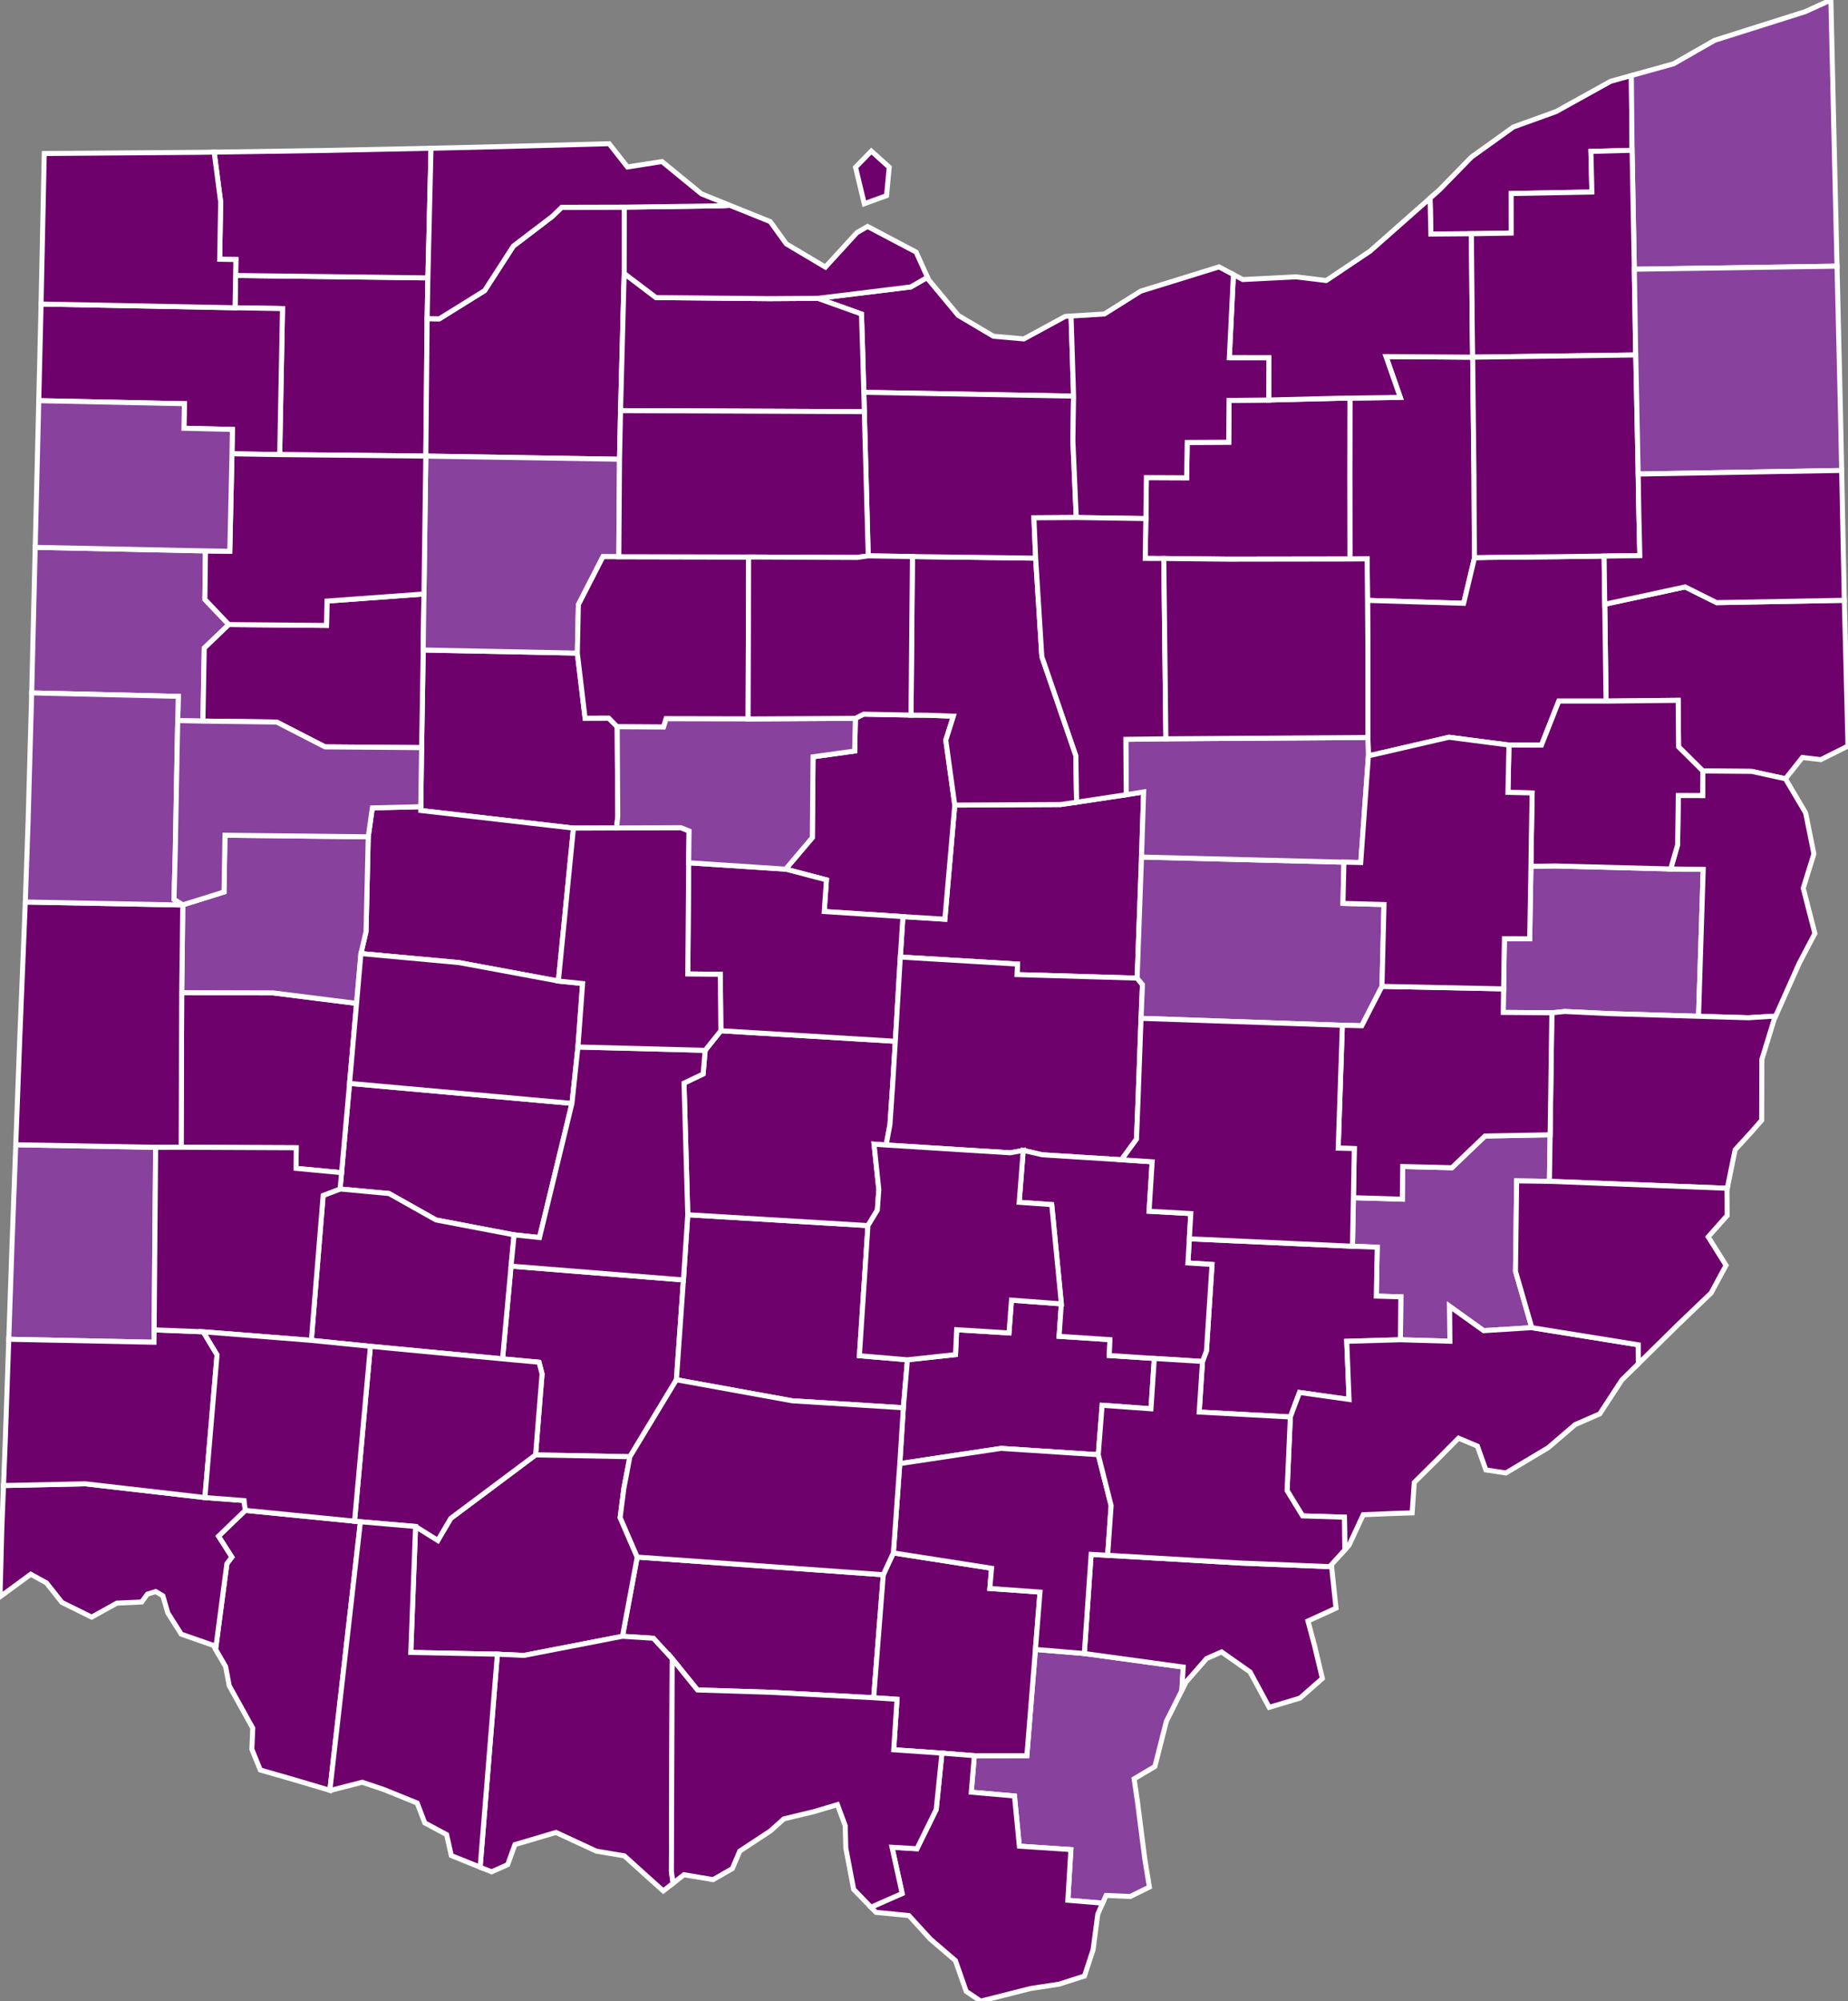 <?xml version="1.0" encoding="utf-8" ?>
<svg baseProfile="full" fill="#d0d0d0" height="400.0" stroke="#ffffff" stroke-width="1" version="1.1" width="369.521" xmlns="http://www.w3.org/2000/svg" xmlns:ev="http://www.w3.org/2001/xml-events" xmlns:xlink="http://www.w3.org/1999/xlink">
	<rect width="100%" height="100%" fill="#808080" stroke="none"/>
	<defs />
	<g id="counties"><path d="M 47.111,55.064 L 85.561,55.549 L 85.407,63.686 L 85.147,91.169 L 55.928,90.866 L 56.487,61.687 L 46.995,61.52 L 47.111,55.064 z" id="c39069" fill="#6e016b" />
		<path d="M 102.187,253.077 L 136.658,255.842 L 135.252,275.796 L 125.952,291.178 L 107.089,290.818 L 108.386,274.644 L 107.783,272.288 L 100.487,271.62 L 102.187,253.077 z" id="c39047" fill="#6e016b" />
		<path d="M 180.543,183.214 L 188.931,183.737 L 190.915,160.924 L 212.05,160.814 L 215.273,160.348 L 225.197,158.852 L 228.681,158.293 L 228.258,171.311 L 227.38,195.512 L 203.359,194.806 L 203.457,192.701 L 180.024,191.301 L 180.543,183.214 z" id="c39083" fill="#6e016b" />
		<path d="M 68.297,234.397 L 69.894,216.556 L 114.37,220.548 L 107.877,247.367 L 102.8,246.829 L 87.179,243.851 L 77.794,238.573 L 68.005,237.662 L 68.297,234.397 z" id="c39023" fill="#6e016b" />
		<path d="M 84.625,129.924 L 115.442,130.547 L 116.993,143.557 L 121.71,143.533 L 123.416,145.265 L 123.527,163.124 L 123.302,165.495 L 114.665,165.527 L 84.123,162.008 L 84.132,161.25 L 84.305,149.443 L 84.625,129.924 z" id="c39065" fill="#6e016b" />
		<path d="M 136.658,255.842 L 137.521,242.807 L 173.552,244.978 L 171.843,270.989 L 181.451,271.804 L 180.63,281.395 L 158.402,279.996 L 135.252,275.796 L 136.658,255.842 z" id="c39129" fill="#6e016b" />
		<path d="M 127.415,311.231 L 176.62,314.764 L 174.695,339.351 L 154.117,338.263 L 139.46,337.799 L 134.407,331.555 L 130.64,327.464 L 124.47,327.07 L 127.415,311.231 z" id="c39131" fill="#6e016b" />
		<path d="M 64.615,238.951 L 68.005,237.662 L 77.794,238.573 L 87.179,243.851 L 102.8,246.829 L 102.187,253.077 L 100.487,271.62 L 74.062,269.112 L 62.252,267.92 L 64.615,238.951 z" id="c39057" fill="#6e016b" />
		<path d="M 136.774,216.495 L 140.596,214.671 L 141.003,209.944 L 144.138,206.03 L 158.221,206.877 L 161.119,207.049 L 179.028,208.136 L 178.518,216.471 L 177.949,224.814 L 177.193,228.873 L 174.767,228.698 L 175.729,237.779 L 175.434,241.87 L 173.552,244.978 L 137.521,242.807 L 136.774,216.495 z" id="c39049" fill="#6e016b" />
		<path d="M 85.407,63.686 L 87.837,63.73 L 96.897,58.097 L 102.644,49.191 L 110.424,43.264 L 112.32,41.436 L 124.837,41.406 L 124.808,54.653 L 124.082,82.08 L 123.877,91.796 L 85.147,91.169 L 85.407,63.686 z" id="c39173" fill="#6e016b" />
		<path d="M 7.043,109.404 L 41.086,110.119 L 40.966,119.817 L 45.753,124.841 L 40.842,129.545 L 40.575,144.138 L 35.538,144.034 L 35.648,139.195 L 6.337,138.498 L 6.337,138.496 L 6.862,116.844 L 7.043,109.404 z" id="c39161" fill="#88419d" />
		<path d="M 40.842,129.545 L 45.753,124.841 L 65.287,125.016 L 65.383,120.145 L 84.772,118.728 L 84.625,129.924 L 84.305,149.443 L 64.992,149.293 L 55.328,144.329 L 40.575,144.138 L 40.842,129.545 z" id="c39003" fill="#6e016b" />
		<path d="M 300.653,197.661 L 300.815,187.624 L 305.872,187.653 L 306.125,173.16 L 311.032,173.092 L 334.064,173.692 L 340.572,173.77 L 339.636,203.141 L 321.947,202.612 L 312.864,202.18 L 310.301,202.448 L 300.587,202.369 L 300.653,197.661 z" id="c39067" fill="#88419d" />
		<path d="M 73.189,186.224 L 73.629,167.269 L 74.452,161.483 L 84.132,161.25 L 84.123,162.008 L 114.665,165.527 L 111.65,196.097 L 91.819,192.413 L 72.17,190.603 L 73.189,186.224 z" id="c39091" fill="#6e016b" />
		<path d="M 320.884,121.086 L 320.88,120.78 L 336.952,117.318 L 343.257,120.458 L 368.785,119.991 L 368.923,125.447 L 369.521,149.116 L 364.094,151.832 L 360.388,151.42 L 357.014,155.664 L 350.26,154.188 L 340.501,154.109 L 335.647,149.289 L 335.559,139.99 L 321.142,140.139 L 320.884,121.086 z" id="c39029" fill="#6e016b" />
		<path d="M 162.431,167.426 L 162.574,151.274 L 170.892,150.117 L 171.042,143.586 L 172.69,142.748 L 182.162,142.935 L 185.388,142.961 L 190.637,143.151 L 189.121,147.938 L 190.915,160.924 L 188.931,183.737 L 180.543,183.214 L 164.809,182.204 L 165.249,175.869 L 157.086,173.732 L 162.431,167.426 z" id="c39117" fill="#6e016b" />
		<path d="M 270.626,239.403 L 280.405,239.699 L 280.484,233.172 L 290.312,233.411 L 296.934,227.074 L 309.96,226.832 L 309.815,236.131 L 303.265,236.04 L 303.035,254.106 L 306.295,265.378 L 296.661,265.979 L 289.861,261.112 L 289.917,268.093 L 280.023,267.796 L 280.11,259.213 L 275.194,259.075 L 275.383,249.297 L 270.432,249.105 L 270.626,239.403 z" id="c39121" fill="#88419d" />
		<path d="M 2.359,250.014 L 2.359,250.007 L 3.154,228.82 L 31.12,229.333 L 30.82,265.819 L 30.789,268.296 L 1.754,267.7 L 2.359,250.014 z" id="c39135" fill="#88419d" />
		<path d="M 182.445,111.248 L 207.087,111.57 L 208.326,131.256 L 215.126,151.046 L 215.273,160.348 L 212.05,160.814 L 190.915,160.924 L 189.121,147.938 L 190.637,143.151 L 185.388,142.961 L 182.162,142.935 L 182.445,111.248 z" id="c39139" fill="#6e016b" />
		<path d="M 42.817,30.408 L 46.086,30.363 L 64.966,30.076 L 86.185,29.633 L 85.561,55.549 L 47.111,55.064 L 47.166,51.879 L 43.927,51.828 L 44.125,40.377 L 42.817,30.408 z" id="c39051" fill="#6e016b" />
		<path d="M 137.705,172.455 L 157.086,173.732 L 165.249,175.869 L 164.809,182.204 L 180.543,183.214 L 180.024,191.301 L 179.028,208.136 L 161.119,207.049 L 158.221,206.877 L 144.138,206.03 L 144.024,194.758 L 137.528,194.682 L 137.705,172.455 z" id="c39041" fill="#6e016b" />
		<path d="M 36.336,198.411 L 54.613,198.463 L 71.3,200.562 L 69.894,216.556 L 68.297,234.397 L 59.196,233.541 L 59.235,229.421 L 36.223,229.321 L 36.336,198.411 z" id="c39109" fill="#6e016b" />
		<path d="M 36.57,180.866 L 44.79,178.295 L 44.983,166.947 L 73.629,167.269 L 73.189,186.224 L 72.17,190.603 L 71.3,200.562 L 54.613,198.463 L 36.336,198.411 L 36.549,180.896 L 36.57,180.866 z" id="c39149" fill="#88419d" />
		<path d="M 269.897,95.321 L 269.922,79.59 L 271.135,79.566 L 277.856,79.466 L 279.991,79.42 L 277.14,71.272 L 283.89,71.311 L 289.544,71.357 L 294.468,71.394 L 294.557,79.373 L 294.733,95.073 L 294.748,99.005 L 294.791,107.36 L 294.846,111.471 L 292.667,120.592 L 273.445,120.014 L 273.368,111.709 L 269.923,111.739 L 269.897,95.321 z" id="c39153" fill="#6e016b" />
		<path d="M 45.366,312.562 L 46.351,311.24 L 43.685,307.067 L 49.042,301.898 L 70.89,304.06 L 72.072,304.174 L 65.959,357.858 L 58.804,355.735 L 52.053,353.797 L 50.95,351.093 L 50.36,349.644 L 50.514,346.076 L 50.542,345.432 L 45.834,336.943 L 45.121,333.149 L 43.11,329.664 L 45.366,312.562 z" id="c39025" fill="#6e016b" />
		<path d="M 3.522,219.005 L 3.948,207.632 L 4.869,185.047 L 5.063,180.297 L 36.549,180.896 L 36.336,198.411 L 36.223,229.321 L 31.12,229.333 L 3.154,228.82 L 3.522,219.005 z" id="c39037" fill="#6e016b" />
		<path d="M 71.3,200.562 L 72.17,190.603 L 91.819,192.413 L 111.65,196.097 L 116.499,196.588 L 115.565,209.278 L 114.37,220.548 L 69.894,216.556 L 71.3,200.562 z" id="c39021" fill="#6e016b" />
		<path d="M 335.453,168.846 L 335.585,159 L 340.46,159.011 L 340.501,154.109 L 350.26,154.188 L 357.014,155.664 L 361.049,162.487 L 362.698,170.678 L 360.909,176.454 L 360.572,177.543 L 362.898,186.585 L 359.783,192.513 L 356.554,199.741 L 355.051,203.101 L 349.612,203.437 L 339.636,203.141 L 340.572,173.77 L 334.064,173.692 L 335.453,168.846 z" id="c39081" fill="#6e016b" />
		<path d="M 163.515,59.635 L 182.11,57.356 L 185.456,55.43 L 185.676,55.918 L 191.612,63.048 L 198.633,67.207 L 204.725,67.746 L 213.009,63.244 L 214.164,63.173 L 214.414,70.953 L 214.427,71.393 L 214.671,79.184 L 172.724,78.419 L 172.496,70.355 L 172.255,62.764 L 163.515,59.635 z" id="c39043" fill="#6e016b" />
		<path d="M 177.949,224.814 L 178.518,216.471 L 179.028,208.136 L 180.024,191.301 L 203.457,192.701 L 203.359,194.806 L 227.38,195.512 L 228.446,196.824 L 228.161,203.551 L 227.562,219.839 L 227.247,227.701 L 224.242,231.819 L 208.396,230.827 L 204.608,229.946 L 201.985,230.428 L 177.193,228.873 L 177.949,224.814 z" id="c39089" fill="#6e016b" />
		<path d="M 172.724,78.419 L 214.671,79.184 L 214.543,87.238 L 214.538,88.253 L 215.205,103.447 L 206.738,103.501 L 207.087,111.57 L 182.445,111.248 L 173.606,111.11 L 172.939,86.555 L 172.826,82.284 L 172.724,78.419 z" id="c39077" fill="#6e016b" />
		<path d="M 237.816,247.619 L 270.432,249.105 L 275.383,249.297 L 275.194,259.075 L 280.11,259.213 L 280.023,267.796 L 269.291,268.108 L 269.757,279.729 L 259.848,278.331 L 258.011,283.231 L 239.786,282.25 L 240.446,272.133 L 241.234,270.056 L 242.351,252.752 L 237.531,252.444 L 237.816,247.619 z" id="c39115" fill="#6e016b" />
		<path d="M 194.831,350.94 L 205.325,350.931 L 207.041,329.7 L 216.815,330.512 L 236.595,333.22 L 236.321,337.891 L 233.223,344.067 L 230.924,353.098 L 226.772,355.56 L 227.464,360.272 L 228.898,371.501 L 229.828,377.193 L 226.004,379.079 L 221.165,378.87 L 220.481,380.413 L 213.521,379.834 L 214.134,369.702 L 203.823,369.02 L 202.852,358.99 L 194.206,358.229 L 194.831,350.94 z" id="c39053" fill="#88419d" />
		<path d="M 229.119,103.656 L 229.225,95.46 L 237.278,95.497 L 237.395,88.433 L 245.689,88.39 L 245.757,80.034 L 253.694,79.957 L 256.967,79.876 L 268.224,79.593 L 269.922,79.59 L 269.897,95.321 L 269.923,111.739 L 245.536,111.773 L 232.708,111.633 L 228.992,111.621 L 229.119,103.656 z" id="c39103" fill="#6e016b" />
		<path d="M 176.62,314.764 L 178.628,310.402 L 198.27,313.468 L 197.924,317.511 L 207.956,318.233 L 207.041,329.7 L 205.325,350.931 L 194.831,350.94 L 188.343,350.42 L 178.702,349.751 L 179.367,339.667 L 174.695,339.351 L 176.62,314.764 z" id="c39079" fill="#6e016b" />
		<path d="M 124.808,54.653 L 131.164,59.477 L 153.856,59.697 L 163.515,59.635 L 172.255,62.764 L 172.496,70.355 L 172.724,78.419 L 172.826,82.284 L 124.082,82.08 L 124.808,54.653 z" id="c39143" fill="#6e016b" />
		<path d="M 228.258,171.311 L 268.73,172.336 L 268.536,180.578 L 276.741,180.799 L 276.338,197.159 L 272.296,205.034 L 268.415,204.937 L 228.161,203.551 L 228.446,196.824 L 227.38,195.512 L 228.258,171.311 z" id="c39031" fill="#88419d" />
		<path d="M 83.099,305.124 L 87.546,307.899 L 90.132,303.497 L 107.089,290.818 L 125.952,291.178 L 124.733,297.598 L 124.004,303.345 L 127.415,311.231 L 124.47,327.07 L 104.787,330.89 L 99.45,330.649 L 82.137,330.299 L 83.099,305.124 z" id="c39071" fill="#6e016b" />
		<path d="M 285.955,39.608 L 287.829,37.949 L 294.215,31.408 L 302.624,25.379 L 311.136,22.31 L 322.082,16.243 L 326.201,15.101 L 326.344,30.037 L 318.112,30.266 L 318.312,38.381 L 302.162,38.686 L 302.17,46.591 L 294.212,46.722 L 286.109,46.783 L 285.955,39.608 z" id="c39085" fill="#6e016b" />
		<path d="M 258.011,283.231 L 259.848,278.331 L 269.757,279.729 L 269.291,268.108 L 280.023,267.796 L 289.917,268.093 L 289.861,261.112 L 296.661,265.979 L 306.295,265.378 L 327.581,268.803 L 327.595,272.599 L 324.318,275.817 L 320.499,281.669 L 319.886,282.606 L 314.959,284.759 L 309.568,289.378 L 301.12,294.423 L 299.141,294.122 L 297.112,293.813 L 295.417,289.053 L 291.642,287.466 L 287.622,291.528 L 282.791,296.314 L 282.372,302.402 L 278.159,302.539 L 272.581,302.771 L 269.752,308.873 L 268.908,309.802 L 268.82,303.268 L 260.455,303.006 L 257.359,297.95 L 258.011,283.231 z" id="c39167" fill="#6e016b" />
		<path d="M 70.89,304.06 L 74.062,269.112 L 100.487,271.62 L 107.783,272.288 L 108.386,274.644 L 107.089,290.818 L 90.132,303.497 L 87.546,307.899 L 83.099,305.124 L 72.072,304.174 L 70.89,304.06 z" id="c39027" fill="#6e016b" />
		<path d="M 218.18,310.693 L 221.482,310.879 L 248.169,312.434 L 266.264,313.16 L 267.146,321.449 L 266.514,321.739 L 261.531,324.014 L 262.835,328.866 L 264.417,335.496 L 259.957,339.415 L 253.78,341.276 L 249.961,334.203 L 244.265,330.194 L 241.273,331.514 L 237.165,336.204 L 236.321,337.891 L 236.595,333.22 L 216.815,330.512 L 218.18,310.693 z" id="c39105" fill="#6e016b" />
		<path d="M 180.63,281.395 L 181.451,271.804 L 191.063,270.76 L 191.289,265.789 L 201.753,266.438 L 202.252,259.88 L 212.224,260.624 L 211.772,267.111 L 221.939,267.775 L 221.809,270.946 L 230.815,271.536 L 230.145,281.596 L 220.381,280.892 L 219.606,290.778 L 200.167,289.51 L 179.919,292.555 L 180.63,281.395 z" id="c39073" fill="#6e016b" />
		<path d="M 309.96,226.832 L 310.301,202.448 L 312.864,202.18 L 321.947,202.612 L 339.636,203.141 L 349.612,203.437 L 355.051,203.101 L 354.771,203.725 L 352.299,211.745 L 352.283,216.93 L 352.261,223.923 L 350.219,226.253 L 346.951,229.826 L 345.379,237.515 L 309.815,236.131 L 309.96,226.832 z" id="c39013" fill="#6e016b" />
		<path d="M 178.879,307.096 L 179.919,292.555 L 200.167,289.51 L 219.606,290.778 L 222.178,300.942 L 221.482,310.879 L 218.18,310.693 L 216.815,330.512 L 207.041,329.7 L 207.956,318.233 L 197.924,317.511 L 198.27,313.468 L 178.628,310.402 L 178.879,307.096 z" id="c39163" fill="#6e016b" />
		<path d="M 246.624,54.879 L 248.512,55.882 L 258.172,55.388 L 259.156,55.337 L 262.693,55.771 L 265.194,56.077 L 273.942,50.212 L 285.955,39.608 L 286.109,46.783 L 294.212,46.722 L 294.345,60.593 L 294.36,63.813 L 294.468,71.394 L 289.544,71.357 L 283.89,71.311 L 277.14,71.272 L 279.991,79.42 L 277.856,79.466 L 271.135,79.566 L 269.922,79.59 L 268.224,79.593 L 256.967,79.876 L 253.694,79.957 L 253.726,71.529 L 245.808,71.517 L 246.624,54.879 z" id="c39035" fill="#6e016b" />
		<path d="M 273.517,147.408 L 273.519,129.844 L 273.445,120.014 L 292.667,120.592 L 294.846,111.471 L 297.86,111.412 L 311.523,111.277 L 312.521,111.262 L 320.755,111.153 L 320.88,120.78 L 320.884,121.086 L 321.142,140.139 L 311.695,140.138 L 308.219,148.948 L 301.728,148.922 L 289.721,147.366 L 273.624,151.085 L 273.517,147.408 z" id="c39151" fill="#6e016b" />
		<path d="M 124.733,297.598 L 125.952,291.178 L 135.252,275.796 L 158.402,279.996 L 180.63,281.395 L 179.919,292.555 L 178.879,307.096 L 178.628,310.402 L 176.62,314.764 L 127.415,311.231 L 124.004,303.345 L 124.733,297.598 z" id="c39141" fill="#6e016b" />
		<path d="M 8.21,60.767 L 46.995,61.52 L 56.487,61.687 L 55.928,90.866 L 46.384,90.709 L 46.467,85.844 L 36.775,85.606 L 36.872,80.699 L 7.751,80.091 L 7.801,78.008 L 8.168,62.745 L 8.21,60.767 z" id="c39039" fill="#6e016b" />
		<path d="M 301.728,148.922 L 308.219,148.948 L 311.695,140.138 L 321.142,140.139 L 335.559,139.99 L 335.647,149.289 L 340.501,154.109 L 340.46,159.011 L 335.585,159 L 335.453,168.846 L 334.064,173.692 L 311.032,173.092 L 306.125,173.16 L 306.186,168.343 L 306.361,158.5 L 301.523,158.388 L 301.728,148.922 z" id="c39019" fill="#6e016b" />
		<path d="M 96.006,373.223 L 99.45,330.649 L 104.787,330.89 L 124.47,327.07 L 130.64,327.464 L 134.407,331.555 L 134.252,374.105 L 134.58,376.437 L 132.624,377.966 L 129.673,375.322 L 124.84,370.955 L 119.248,370.018 L 111.171,366.276 L 102.966,368.707 L 101.509,372.714 L 101.164,372.868 L 98.299,374.146 L 96.006,373.223 z" id="c39001" fill="#6e016b" />
		<path d="M 171.074,33.435 L 174.228,30.203 L 177.807,33.425 L 177.274,39.101 L 172.82,40.726 L 171.074,33.435 z M 124.837,41.406 L 144.368,41.135 L 145.92,41.038 L 154.028,44.303 L 157.223,48.745 L 165.043,53.39 L 171.338,46.509 L 173.471,45.267 L 183.18,50.385 L 185.456,55.43 L 182.11,57.356 L 163.515,59.635 L 153.856,59.697 L 131.164,59.477 L 124.808,54.653 L 124.837,41.406 z" id="c39123" fill="#6e016b" />
		<path d="M 8.852,30.685 L 39.599,30.451 L 42.817,30.408 L 44.125,40.377 L 43.927,51.828 L 47.166,51.879 L 47.111,55.064 L 46.995,61.52 L 8.21,60.767 L 8.458,49.172 L 8.852,30.685 z" id="c39171" fill="#6e016b" />
		<path d="M 65.959,357.858 L 72.072,304.174 L 83.099,305.124 L 82.137,330.299 L 99.45,330.649 L 96.006,373.223 L 90.243,370.899 L 89.303,366.706 L 84.937,364.371 L 83.42,360.399 L 78.885,358.56 L 76.798,357.713 L 72.429,356.244 L 66.046,357.884 L 65.959,357.858 z" id="c39015" fill="#6e016b" />
		<path d="M 326.344,30.037 L 326.201,15.101 L 334.651,12.751 L 342.853,8.057 L 360.954,2.335 L 366.097,0.0 L 366.424,14.256 L 366.882,34.285 L 367.327,53.204 L 326.794,53.816 L 326.344,30.037 z" id="c39007" fill="#88419d" />
		<path d="M 102.8,246.829 L 107.877,247.367 L 114.37,220.548 L 115.565,209.278 L 141.003,209.944 L 140.596,214.671 L 136.774,216.495 L 137.521,242.807 L 136.658,255.842 L 102.187,253.077 L 102.8,246.829 z" id="c39097" fill="#6e016b" />
		<path d="M 204.608,229.946 L 208.396,230.827 L 224.242,231.819 L 230.385,232.231 L 229.765,242.107 L 238.11,242.575 L 237.816,247.619 L 237.531,252.444 L 242.351,252.752 L 241.234,270.056 L 240.446,272.133 L 230.815,271.536 L 221.809,270.946 L 221.939,267.775 L 211.772,267.111 L 212.224,260.624 L 210.301,240.784 L 203.789,240.325 L 204.608,229.946 z" id="c39127" fill="#6e016b" />
		<path d="M 85.147,91.169 L 123.877,91.796 L 123.733,111.28 L 120.565,111.27 L 115.652,120.858 L 115.442,130.547 L 84.625,129.924 L 84.772,118.728 L 85.147,91.169 z" id="c39063" fill="#88419d" />
		<path d="M 41.086,110.119 L 45.946,110.182 L 46.384,90.709 L 55.928,90.866 L 85.147,91.169 L 84.772,118.728 L 65.383,120.145 L 65.287,125.016 L 45.753,124.841 L 40.966,119.817 L 41.086,110.119 z" id="c39137" fill="#6e016b" />
		<path d="M 0.361,305.616 L 0.703,296.94 L 0.703,296.937 L 17.035,296.586 L 40.972,299.336 L 48.804,299.938 L 49.042,301.898 L 43.685,307.067 L 46.351,311.24 L 45.366,312.562 L 43.11,329.664 L 42.663,328.888 L 36.243,326.645 L 33.556,322.395 L 32.564,318.973 L 31.124,318.127 L 29.471,318.647 L 28.324,320.215 L 27.85,320.237 L 27.213,320.267 L 23.359,320.445 L 18.334,323.237 L 17.123,322.64 L 12.384,320.302 L 9.286,316.389 L 6.145,314.67 L 0.0,319.178 L 0.361,305.616 z" id="c39061" fill="#6e016b" />
		<path d="M 174.158,381.223 L 180.392,378.478 L 178.363,369.243 L 183.349,369.533 L 187.202,361.685 L 188.343,350.42 L 194.831,350.94 L 194.206,358.229 L 202.852,358.99 L 203.823,369.02 L 214.134,369.702 L 213.521,379.834 L 220.481,380.413 L 219.512,382.597 L 218.569,389.73 L 216.847,394.978 L 211.785,396.601 L 206.06,397.476 L 200.633,398.853 L 196.098,400.0 L 193.204,398.05 L 191.038,391.885 L 187.045,388.465 L 186.03,387.594 L 181.74,382.892 L 175.154,382.25 L 174.158,381.223 z" id="c39087" fill="#6e016b" />
		<path d="M 85.561,55.549 L 86.185,29.633 L 95.977,29.408 L 95.986,29.408 L 110.809,29.025 L 121.807,28.722 L 125.457,33.375 L 132.375,32.294 L 140.268,38.754 L 145.92,41.038 L 144.368,41.135 L 124.837,41.406 L 112.32,41.436 L 110.424,43.264 L 102.644,49.191 L 96.897,58.097 L 87.837,63.73 L 85.407,63.686 L 85.561,55.549 z" id="c39095" fill="#6e016b" />
		<path d="M 220.381,280.892 L 230.145,281.596 L 230.815,271.536 L 240.446,272.133 L 239.786,282.25 L 258.011,283.231 L 257.359,297.95 L 260.455,303.006 L 268.82,303.268 L 268.908,309.802 L 266.221,312.754 L 266.264,313.16 L 248.169,312.434 L 221.482,310.879 L 222.178,300.942 L 219.606,290.778 L 220.381,280.892 z" id="c39009" fill="#6e016b" />
		<path d="M 268.415,204.937 L 272.296,205.034 L 276.338,197.159 L 300.653,197.661 L 300.587,202.369 L 310.301,202.448 L 309.96,226.832 L 296.934,227.074 L 290.312,233.411 L 280.484,233.172 L 280.405,239.699 L 270.626,239.403 L 270.796,229.583 L 267.578,229.504 L 268.415,204.937 z" id="c39059" fill="#6e016b" />
		<path d="M 1.082,287.296 L 1.579,272.795 L 1.754,267.7 L 30.789,268.296 L 30.82,265.819 L 40.64,266.206 L 43.401,270.799 L 40.972,299.336 L 17.035,296.586 L 0.703,296.937 L 1.082,287.296 z" id="c39017" fill="#6e016b" />
		<path d="M 5.063,180.288 L 5.495,167.758 L 5.635,163.702 L 5.853,155.862 L 6.337,138.498 L 35.648,139.195 L 35.538,144.034 L 35.286,157.063 L 35.053,170.049 L 34.792,179.775 L 36.57,180.866 L 36.549,180.896 L 5.063,180.297 L 5.063,180.288 z" id="c39107" fill="#88419d" />
		<path d="M 115.652,120.858 L 120.565,111.27 L 123.733,111.28 L 149.698,111.335 L 149.587,143.702 L 133.196,143.67 L 132.683,145.325 L 123.416,145.265 L 121.71,143.533 L 116.993,143.557 L 115.442,130.547 L 115.652,120.858 z" id="c39175" fill="#6e016b" />
		<path d="M 123.877,91.796 L 124.082,82.08 L 172.826,82.284 L 172.939,86.555 L 173.606,111.11 L 171.401,111.431 L 149.698,111.335 L 123.733,111.28 L 123.877,91.796 z" id="c39147" fill="#6e016b" />
		<path d="M 294.36,63.813 L 294.345,60.593 L 294.212,46.722 L 302.17,46.591 L 302.162,38.686 L 318.312,38.381 L 318.112,30.266 L 326.344,30.037 L 326.794,53.816 L 327.072,70.953 L 294.468,71.394 L 294.36,63.813 z" id="c39055" fill="#6e016b" />
		<path d="M 294.791,107.36 L 294.748,99.005 L 294.733,95.073 L 294.557,79.373 L 294.468,71.394 L 327.072,70.953 L 327.083,70.953 L 327.254,79.42 L 327.567,94.753 L 327.699,102.785 L 327.897,111.061 L 320.755,111.153 L 312.521,111.262 L 311.523,111.277 L 297.86,111.412 L 294.846,111.471 L 294.791,107.36 z" id="c39133" fill="#6e016b" />
		<path d="M 31.12,229.333 L 36.223,229.321 L 59.235,229.421 L 59.196,233.541 L 68.297,234.397 L 68.005,237.662 L 64.615,238.951 L 62.252,267.92 L 40.64,266.206 L 30.82,265.819 L 31.12,229.333 z" id="c39113" fill="#6e016b" />
		<path d="M 227.247,227.701 L 227.562,219.839 L 228.161,203.551 L 268.415,204.937 L 267.578,229.504 L 270.796,229.583 L 270.626,239.403 L 270.432,249.105 L 237.816,247.619 L 238.11,242.575 L 229.765,242.107 L 230.385,232.231 L 224.242,231.819 L 227.247,227.701 z" id="c39119" fill="#6e016b" />
		<path d="M 214.164,63.173 L 220.833,62.76 L 228.101,58.192 L 237.343,55.336 L 243.747,53.348 L 245.938,54.514 L 246.624,54.879 L 245.808,71.517 L 253.726,71.529 L 253.694,79.957 L 245.757,80.034 L 245.689,88.39 L 237.395,88.433 L 237.278,95.497 L 229.225,95.46 L 229.119,103.656 L 215.205,103.447 L 214.538,88.253 L 214.543,87.238 L 214.671,79.184 L 214.427,71.393 L 214.414,70.953 L 214.164,63.173 z" id="c39093" fill="#6e016b" />
		<path d="M 134.407,331.555 L 139.46,337.799 L 154.117,338.263 L 174.695,339.351 L 179.367,339.667 L 178.702,349.751 L 188.343,350.42 L 187.202,361.685 L 183.349,369.533 L 178.363,369.243 L 180.392,378.478 L 174.158,381.223 L 170.692,377.647 L 169.128,369.41 L 169.008,364.928 L 168.05,362.334 L 167.454,360.72 L 162.739,362.124 L 156.736,363.565 L 155.111,365.025 L 154.057,365.971 L 147.912,370.014 L 146.436,373.509 L 142.601,375.707 L 136.762,374.731 L 134.58,376.437 L 134.252,374.105 L 134.407,331.555 z" id="c39145" fill="#6e016b" />
		<path d="M 225.114,147.782 L 233.127,147.679 L 273.517,147.408 L 273.624,151.085 L 272.091,172.406 L 268.73,172.336 L 228.258,171.311 L 228.681,158.293 L 225.197,158.852 L 225.114,147.782 z" id="c39075" fill="#88419d" />
		<path d="M 7.751,80.091 L 36.872,80.699 L 36.775,85.606 L 46.467,85.844 L 46.384,90.709 L 45.946,110.182 L 41.086,110.119 L 7.043,109.404 L 7.399,94.698 L 7.751,80.091 z" id="c39125" fill="#88419d" />
		<path d="M 206.738,103.501 L 215.205,103.447 L 229.119,103.656 L 228.992,111.621 L 232.708,111.633 L 233.127,147.679 L 225.114,147.782 L 225.197,158.852 L 215.273,160.348 L 215.126,151.046 L 208.326,131.256 L 207.087,111.57 L 206.738,103.501 z" id="c39005" fill="#6e016b" />
		<path d="M 173.552,244.978 L 175.434,241.87 L 175.729,237.779 L 174.767,228.698 L 177.193,228.873 L 201.985,230.428 L 204.608,229.946 L 203.789,240.325 L 210.301,240.784 L 212.224,260.624 L 202.252,259.88 L 201.753,266.438 L 191.289,265.789 L 191.063,270.76 L 181.451,271.804 L 171.843,270.989 L 173.552,244.978 z" id="c39045" fill="#6e016b" />
		<path d="M 40.64,266.206 L 62.252,267.92 L 74.062,269.112 L 70.89,304.06 L 49.042,301.898 L 48.804,299.938 L 40.972,299.336 L 43.401,270.799 L 40.64,266.206 z" id="c39165" fill="#6e016b" />
		<path d="M 303.265,236.04 L 309.815,236.131 L 345.379,237.515 L 345.314,237.836 L 345.353,242.968 L 341.568,247.223 L 344.62,252.102 L 345.131,252.918 L 342.153,258.445 L 335.53,264.787 L 327.595,272.599 L 327.581,268.803 L 306.295,265.378 L 303.035,254.106 L 303.265,236.04 z" id="c39111" fill="#6e016b" />
		<path d="M 327.072,70.953 L 326.794,53.816 L 367.327,53.204 L 367.355,54.42 L 367.763,71.741 L 368.027,82.985 L 368.252,94.031 L 327.567,94.753 L 327.254,79.42 L 327.083,70.953 L 327.072,70.953 z" id="c39155" fill="#88419d" />
		<path d="M 268.73,172.336 L 272.091,172.406 L 273.624,151.085 L 289.721,147.366 L 301.728,148.922 L 301.523,158.388 L 306.361,158.5 L 306.186,168.343 L 306.125,173.16 L 305.872,187.653 L 300.815,187.624 L 300.653,197.661 L 276.338,197.159 L 276.741,180.799 L 268.536,180.578 L 268.73,172.336 z" id="c39157" fill="#6e016b" />
		<path d="M 114.665,165.527 L 123.302,165.495 L 136.135,165.432 L 137.784,166.104 L 137.705,172.455 L 137.528,194.682 L 144.024,194.758 L 144.138,206.03 L 141.003,209.944 L 115.565,209.278 L 116.499,196.588 L 111.65,196.097 L 114.665,165.527 z" id="c39159" fill="#6e016b" />
		<path d="M 320.755,111.153 L 327.897,111.061 L 327.699,102.785 L 327.567,94.753 L 368.252,94.031 L 368.271,94.955 L 368.584,110.293 L 368.767,119.285 L 368.785,119.991 L 343.257,120.458 L 336.952,117.318 L 320.88,120.78 L 320.755,111.153 z" id="c39099" fill="#6e016b" />
		<path d="M 123.416,145.265 L 132.683,145.325 L 133.196,143.67 L 149.587,143.702 L 171.042,143.586 L 170.892,150.117 L 162.574,151.274 L 162.431,167.426 L 157.086,173.732 L 137.705,172.455 L 137.784,166.104 L 136.135,165.432 L 123.302,165.495 L 123.527,163.124 L 123.416,145.265 z" id="c39101" fill="#88419d" />
		<path d="M 232.708,111.633 L 245.536,111.773 L 269.923,111.739 L 273.368,111.709 L 273.445,120.014 L 273.519,129.844 L 273.517,147.408 L 233.127,147.679 L 232.708,111.633 z" id="c39169" fill="#6e016b" />
		<path d="M 35.538,144.034 L 40.575,144.138 L 55.328,144.329 L 64.992,149.293 L 84.305,149.443 L 84.132,161.25 L 74.452,161.483 L 73.629,167.269 L 44.983,166.947 L 44.79,178.295 L 36.57,180.866 L 34.792,179.775 L 35.053,170.049 L 35.286,157.063 L 35.538,144.034 z" id="c39011" fill="#88419d" />
		<path d="M 149.698,111.335 L 171.401,111.431 L 173.606,111.11 L 182.445,111.248 L 182.162,142.935 L 172.69,142.748 L 171.042,143.586 L 149.587,143.702 L 149.698,111.335 z" id="c39033" fill="#6e016b" />
	</g>
</svg>